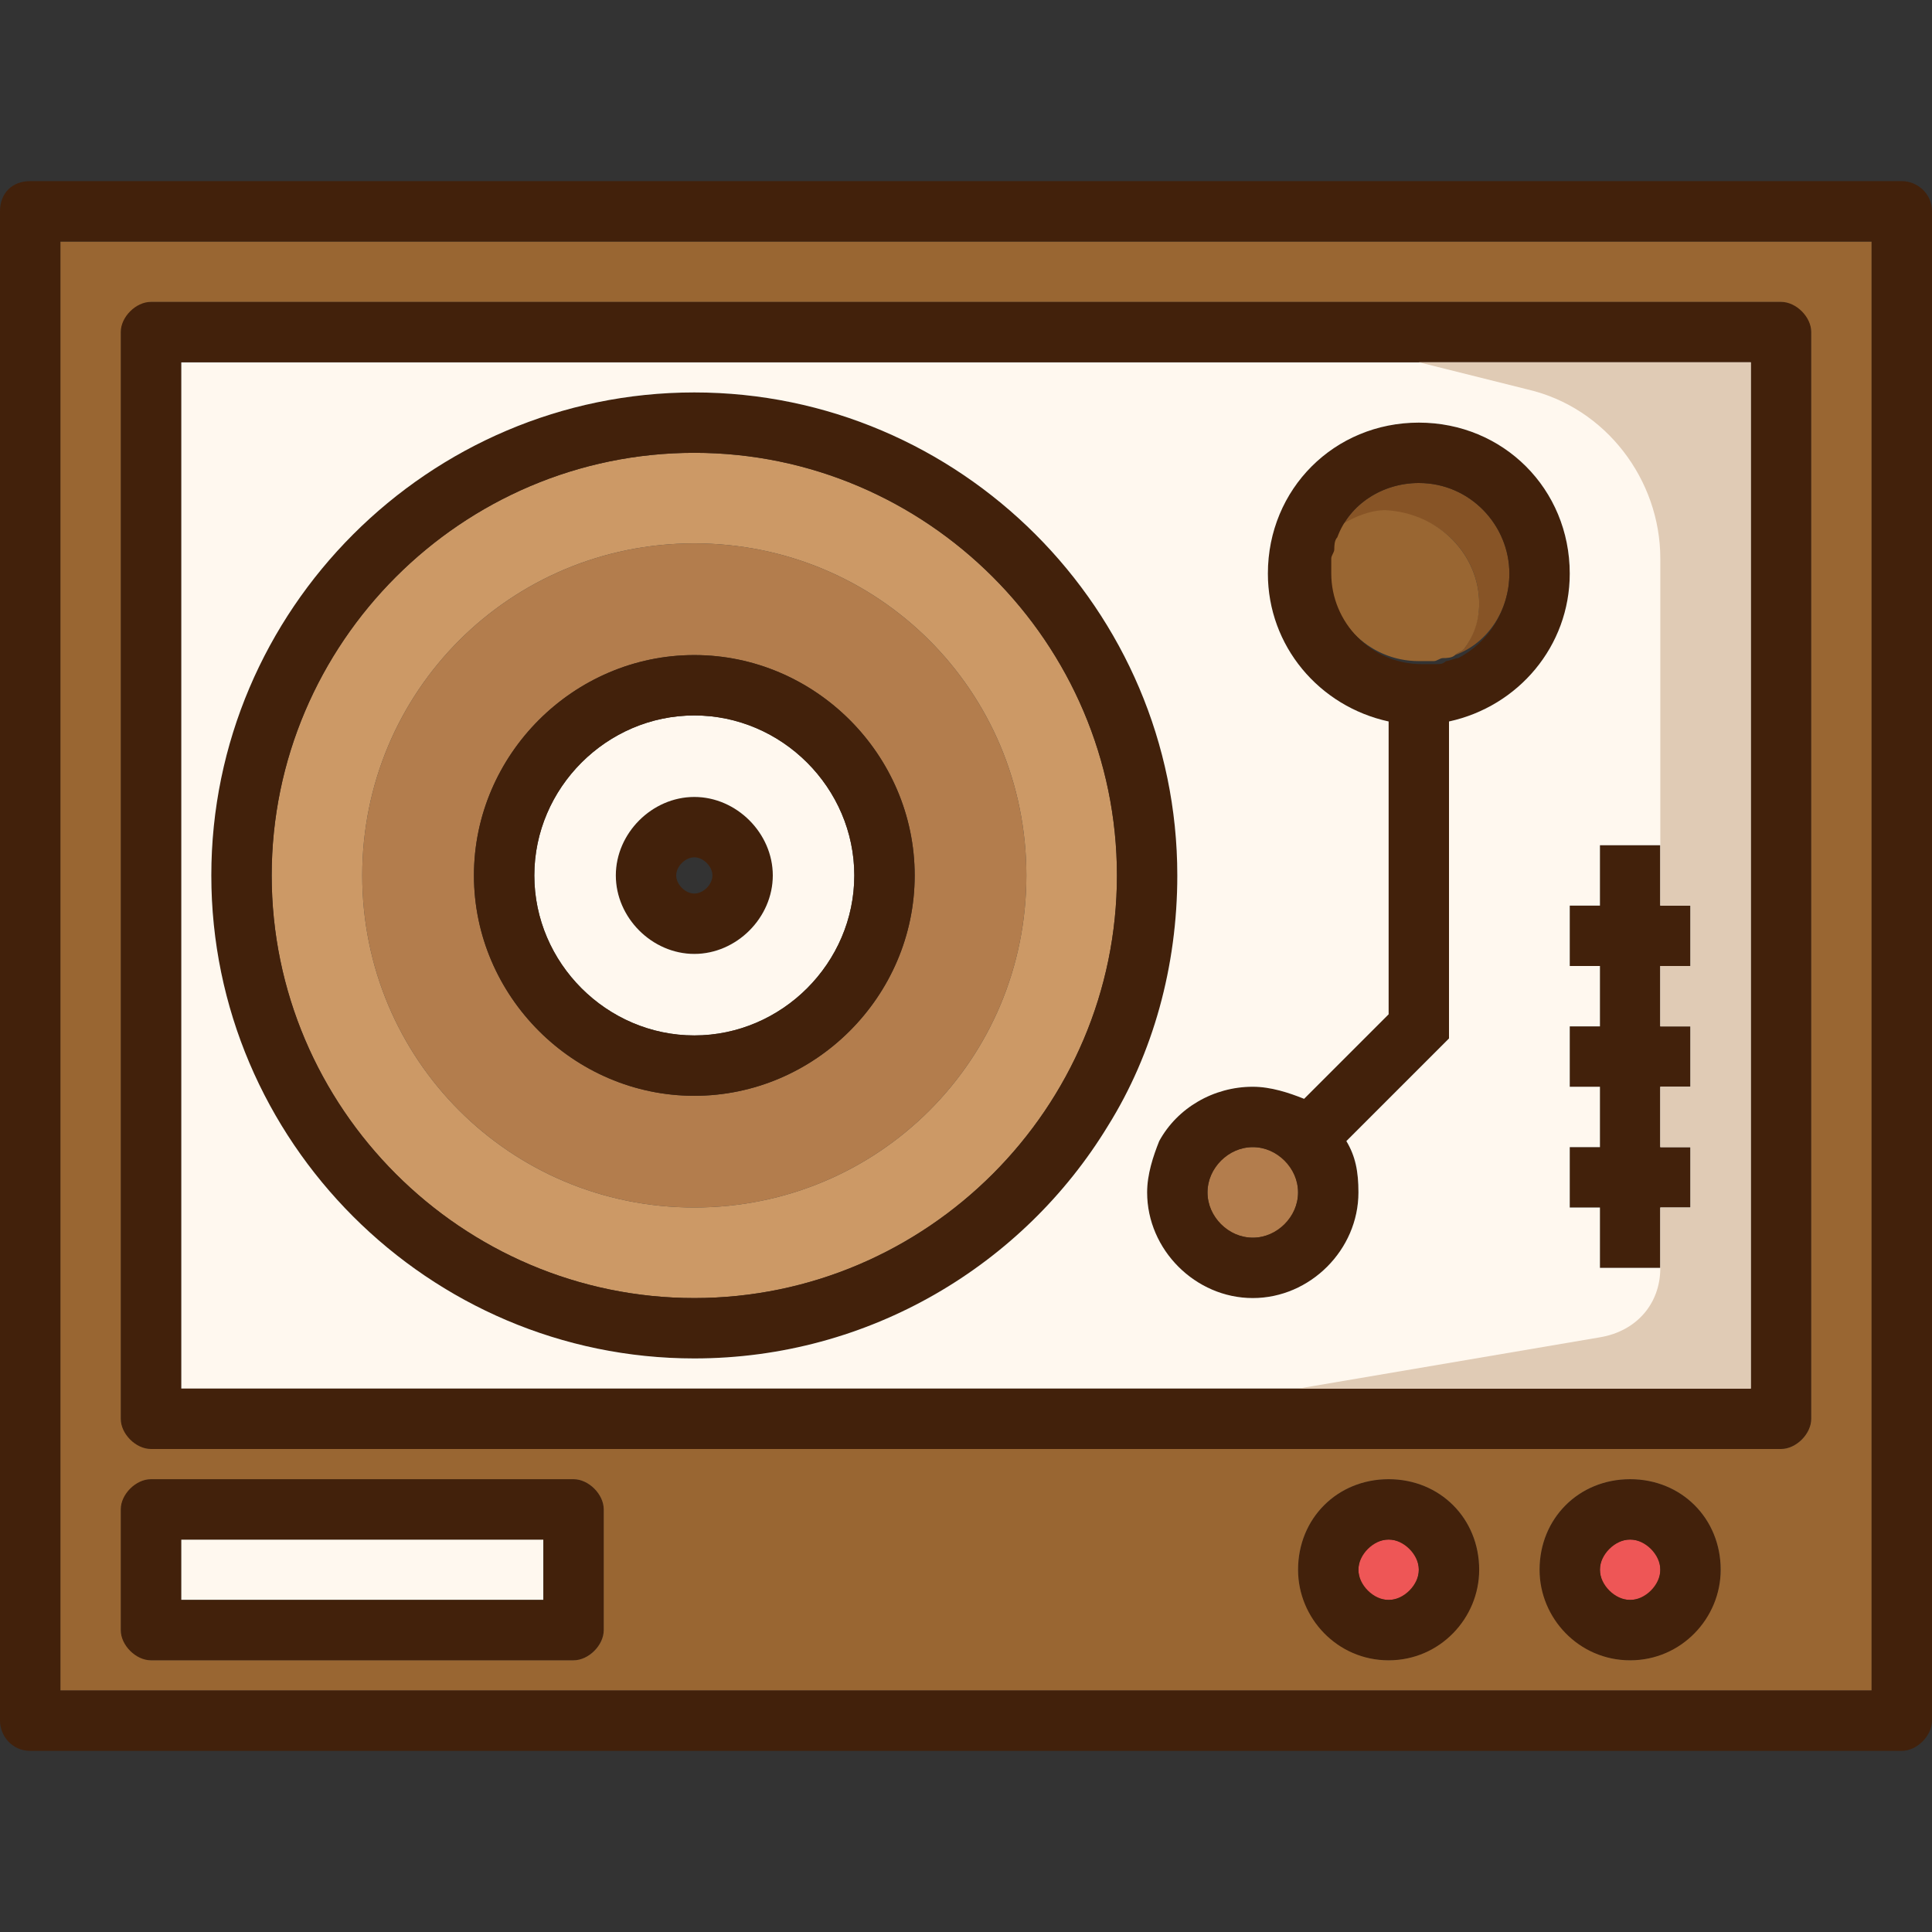 <?xml version="1.0" encoding="iso-8859-1"?>
<!-- Generator: Adobe Illustrator 19.0.0, SVG Export Plug-In . SVG Version: 6.00 Build 0)  -->
<svg version="1.1" id="Layer_1" xmlns="http://www.w3.org/2000/svg" xmlns:xlink="http://www.w3.org/1999/xlink" x="0px" y="0px"
	 viewBox="0 0 512 512" style="enable-background:new 0 0 512 512;" xml:space="preserve">
<rect x="0" y="0" width="512" height="512" fill="#333333" stroke="none"/>
<path style="fill:#875426;" d="M376,128c13.6,0,24,11.2,24,24c0,9.6-5.6,18.4-14.4,21.6c0.8-0.8,1.6-0.8,2.4-1.6c2.4-3.2,4-8,4-12
	c0-12.8-10.4-24-24-24c-4.8,0-8.8,1.6-12,4c-0.8,0.8-0.8,1.6-1.6,2.4C357.6,133.6,366.4,128,376,128z"/>
<polygon style="fill:#42210B;" points="424,240 424,224 440,224 440,240 448,240 448,256 440,256 440,272 448,272 448,288 440,288 
	440,304 448,304 448,320 440,320 440,336 424,336 424,320 416,320 416,304 424,304 424,288 416,288 416,272 424,272 424,256 
	416,256 416,240 "/>
<circle style="fill:#EE5656;" cx="432" cy="416" r="8"/>
<path style="fill:#42210B;" d="M432,408c-4,0-8,4-8,8s4,8,8,8s8-4,8-8S436,408,432,408z M408,416c0-13.6,10.4-24,24-24
	s24,10.4,24,24s-10.4,24-24,24S408,429.6,408,416z"/>
<path style="fill:#996632;" d="M392,160c0,4.8-1.6,8.8-4,12c-0.8,0.8-1.6,0.8-2.4,1.6s-2.4,0.8-3.2,0.8c-0.8,0-1.6,0.8-2.4,0.8
	s-0.8,0-1.6,0c-0.8,0-1.6,0-2.4,0c-13.6,0-24-11.2-24-24c0-0.8,0-1.6,0-2.4c0-0.8,0-0.8,0-1.6s0-1.6,0.8-2.4c0-0.8,0.8-2.4,0.8-3.2
	c0.8-0.8,0.8-1.6,1.6-2.4c4-2.4,8-4,12-4C381.6,136,392,147.2,392,160z"/>
<path style="fill:#42210B;" d="M378.4,176c0.8,0,0.8,0,1.6,0C379.2,176,379.2,176,378.4,176z"/>
<circle style="fill:#EE5656;" cx="368" cy="416" r="8"/>
<g>
	<path style="fill:#42210B;" d="M368,392c13.6,0,24,10.4,24,24s-10.4,24-24,24s-24-10.4-24-24S354.4,392,368,392z M368,424
		c4,0,8-4,8-8s-4-8-8-8s-8,4-8,8S364,424,368,424z"/>
	<path style="fill:#42210B;" d="M352,149.6c0-0.8,0-0.8,0-1.6C352,148.8,352,148.8,352,149.6z"/>
</g>
<circle style="fill:#B37D4D;" cx="332" cy="316" r="12"/>
<path style="fill:#42210B;" d="M344,316c0-6.4-5.6-12-12-12s-12,5.6-12,12s5.6,12,12,12S344,322.4,344,316z M400,152
	c0-12.8-10.4-24-24-24c-9.6,0-18.4,5.6-21.6,14.4c-0.8,0.8-0.8,2.4-0.8,3.2s-0.8,1.6-0.8,2.4c0,0.8,0,0.8,0,1.6s0,1.6,0,2.4
	c0,12.8,10.4,24,24,24c0.8,0,1.6,0,2.4,0s0.8,0,1.6,0c0.8,0,1.6,0,2.4-0.8c0.8,0,2.4-0.8,3.2-0.8C394.4,170.4,400,161.6,400,152z
	 M376,112c22.4,0,40,17.6,40,40c0,19.2-13.6,35.2-32,39.2v84l-27.2,27.2c2.4,4,3.2,8.8,3.2,13.6c0,15.2-12.8,28-28,28
	s-28-12.8-28-28c0-4.8,1.6-9.6,3.2-13.6c4.8-8.8,14.4-14.4,24.8-14.4c4.8,0,9.6,1.6,13.6,3.2l22.4-22.4v-77.6c-18.4-4-32-20-32-39.2
	C336,129.6,353.6,112,376,112z"/>
<path style="fill:#B37D4D;" d="M125.6,232c0,32,26.4,58.4,58.4,58.4s58.4-26.4,58.4-58.4S216,173.6,184,173.6S125.6,200,125.6,232z
	 M184,144c48.8,0,88,39.2,88,88s-39.2,88-88,88s-88-39.2-88-88S135.2,144,184,144z"/>
<path style="fill:#42210B;" d="M184,227.2c-2.4,0-4.8,2.4-4.8,4.8c0,2.4,2.4,4.8,4.8,4.8s4.8-2.4,4.8-4.8S186.4,227.2,184,227.2z
	 M204.8,232c0,11.2-9.6,20.8-20.8,20.8s-20.8-9.6-20.8-20.8s9.6-20.8,20.8-20.8S204.8,220.8,204.8,232z"/>
<g>
	<path style="fill:#FFF8EF;" d="M184,189.6c23.2,0,42.4,19.2,42.4,42.4s-19.2,42.4-42.4,42.4s-42.4-19.2-42.4-42.4
		S160.8,189.6,184,189.6z M184,252.8c11.2,0,20.8-9.6,20.8-20.8s-9.6-20.8-20.8-20.8s-20.8,9.6-20.8,20.8
		C163.2,243.2,172.8,252.8,184,252.8z"/>
	<rect x="48" y="408" style="fill:#FFF8EF;" width="96" height="16"/>
</g>
<path style="fill:#42210B;" d="M184,274.4c23.2,0,42.4-19.2,42.4-42.4s-19.2-42.4-42.4-42.4s-42.4,19.2-42.4,42.4
	S160.8,274.4,184,274.4z M242.4,232c0,32-26.4,58.4-58.4,58.4S125.6,264,125.6,232s26.4-58.4,58.4-58.4S242.4,200,242.4,232z"/>
<path style="fill:#CC9966;" d="M272,232c0-48.8-39.2-88-88-88s-88,39.2-88,88s39.2,88,88,88S272,280.8,272,232z M184,120
	c61.6,0,112,50.4,112,112s-50.4,112-112,112S72,293.6,72,232S122.4,120,184,120z"/>
<path style="fill:#42210B;" d="M184,344c61.6,0,112-50.4,112-112s-50.4-112-112-112S72,170.4,72,232S122.4,344,184,344z M184,104
	c70.4,0,128,57.6,128,128c0,24-6.4,47.2-18.4,66.4C271.2,335.2,230.4,360,184,360c-70.4,0-128-57.6-128-128S113.6,104,184,104z"/>
<path style="fill:#FFF8EF;" d="M376,96H184H48v136v136h136h280V96H376z M184,360c-70.4,0-128-57.6-128-128s57.6-128,128-128
	s128,57.6,128,128c0,24-6.4,47.2-18.4,66.4C271.2,335.2,230.4,360,184,360z M384,191.2v84l-27.2,27.2c2.4,4,3.2,8,3.2,13.6
	c0,15.2-12.8,28-28,28s-28-12.8-28-28c0-4.8,1.6-9.6,3.2-13.6c4.8-8.8,14.4-14.4,24.8-14.4c4.8,0,9.6,1.6,13.6,3.2l22.4-22.4v-77.6
	c-18.4-4-32-20-32-39.2c0-22.4,17.6-40,40-40s40,17.6,40,40C416,171.2,402.4,187.2,384,191.2z M448,256h-8v16h8v16h-8v16h8v16h-8v16
	h-16v-16h-8v-16h8v-16h-8v-16h8v-16h-8v-16h8v-16h16v16h8V256z"/>
<g>
	<path style="fill:#42210B;" d="M376,96H184H48v136v136h136h280V96H376z M432,384H152H40c-4.8,0-8-4-8-8V88c0-4.8,3.2-8,8-8h432
		c4,0,8,3.2,8,8v288c0,4-4,8-8,8H432z"/>
	<path style="fill:#42210B;" d="M144,424v-16H48v16H144z M40,392h112c4,0,8,4,8,8v32c0,4-4,8-8,8H40c-4.8,0-8-4-8-8v-32
		C32,396,35.2,392,40,392z"/>
</g>
<path style="fill:#996632;" d="M16,64v384h136h280h64V64H16z M160,432c0,4-4,8-8,8H40c-4,0-8-4-8-8v-32c0-4,4-8,8-8h112c4,0,8,4,8,8
	V432z M368,440c-13.6,0-24-11.2-24-24c0-13.6,10.4-24,24-24s24,10.4,24,24C392,428.8,381.6,440,368,440z M432,440
	c-13.6,0-24-11.2-24-24c0-13.6,10.4-24,24-24s24,10.4,24,24C456,428.8,445.6,440,432,440z M480,376c0,4-4,8-8,8h-40H152H40
	c-4,0-8-4-8-8V88c0-4,4-8,8-8h432c4,0,8,4,8,8V376z"/>
<path style="fill:#42210B;" d="M496,448V64H16v384h136h280H496z M512,56v400c0,4-4,8-8,8H8c-4.8,0-8-4-8-8V56c0-4.8,3.2-8,8-8h496
	C508,48,512,51.2,512,56z"/>
<path style="fill:#E0CBB5;" d="M376,96l28.8,7.2c20.8,4.8,35.2,24,35.2,44.8v76v16h8v16h-8v16h8v16h-8v16h8v16h-8v16l0,0
	c0,9.6-6.4,16.8-16,18.4L344,368h120V96H376z"/>
<g>
</g>
<g>
</g>
<g>
</g>
<g>
</g>
<g>
</g>
<g>
</g>
<g>
</g>
<g>
</g>
<g>
</g>
<g>
</g>
<g>
</g>
<g>
</g>
<g>
</g>
<g>
</g>
<g>
</g>
</svg>
